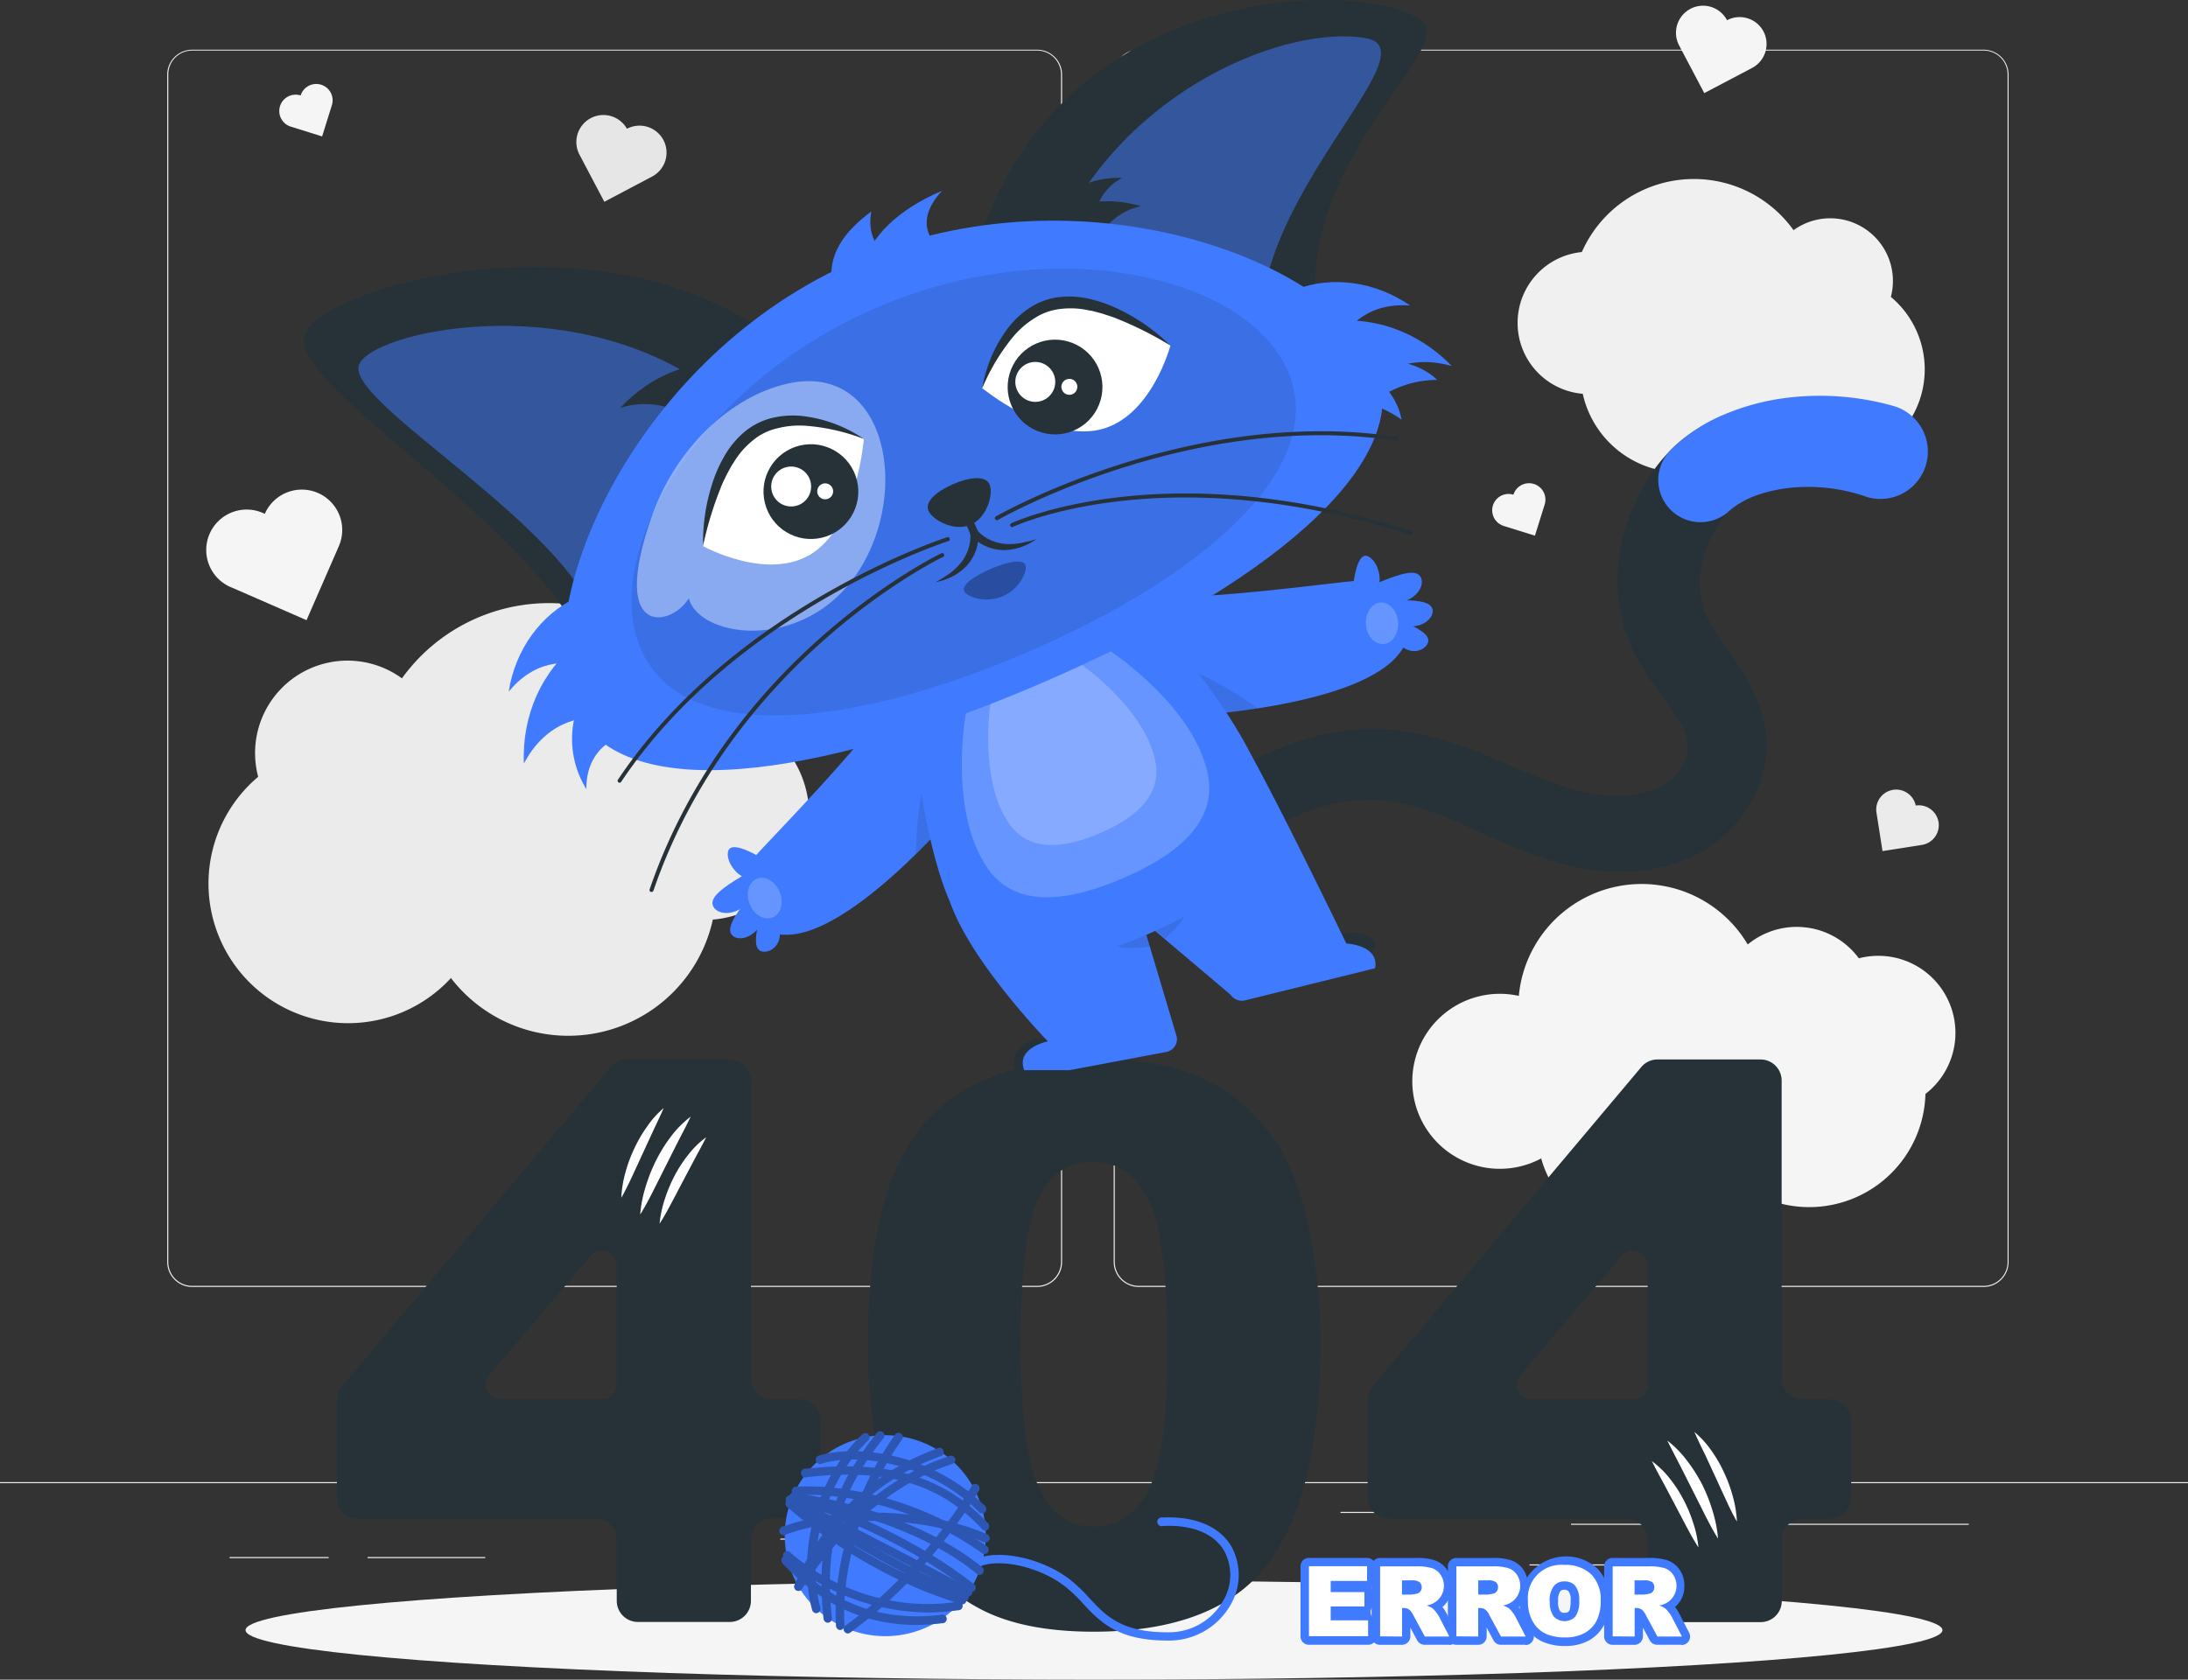 <?xml version="1.0" encoding="UTF-8" standalone="no"?>
<svg
   viewBox="0 0 500 383.922"
   version="1.1"
   id="svg133"
   sodipodi:docname="404.svg"
   width="500"
   height="383.922"
   inkscape:version="1.4 (e7c3feb100, 2024-10-09)"
   xmlns:inkscape="http://www.inkscape.org/namespaces/inkscape"
   xmlns:sodipodi="http://sodipodi.sourceforge.net/DTD/sodipodi-0.dtd"
   xmlns="http://www.w3.org/2000/svg"
   xmlns:svg="http://www.w3.org/2000/svg">
  <rect x="0" y="0" width="500" height="383.922" fill="#333333" stroke="none"/>
  <defs
     id="defs133" />
  <sodipodi:namedview
     id="namedview133"
     pagecolor="#ffffff"
     bordercolor="#000000"
     borderopacity="0.25"
     inkscape:showpageshadow="2"
     inkscape:pageopacity="0.0"
     inkscape:pagecheckerboard="0"
     inkscape:deskcolor="#d1d1d1"
     inkscape:zoom="1.482"
     inkscape:cx="249.66262"
     inkscape:cy="206.14035"
     inkscape:window-width="1920"
     inkscape:window-height="952"
     inkscape:window-x="0"
     inkscape:window-y="0"
     inkscape:window-maximized="1"
     inkscape:current-layer="svg133" />
  <g
     id="freepik--background-complete--inject-8"
     transform="translate(0,-43.638)">
    <rect
       y="382.4"
       width="500"
       height="0.25"
       style="fill:#ebebeb"
       id="rect1"
       x="0" />
    <rect
       x="359"
       y="391.92"
       width="90.9"
       height="0.25"
       style="fill:#ebebeb"
       id="rect2" />
    <rect
       x="306.33"
       y="389.21"
       width="24.89"
       height="0.25"
       style="fill:#ebebeb"
       id="rect3" />
    <rect
       x="349.52"
       y="401.21"
       width="38.59"
       height="0.25"
       style="fill:#ebebeb"
       id="rect4" />
    <rect
       x="52.46"
       y="399.53"
       width="22.64"
       height="0.25"
       style="fill:#ebebeb"
       id="rect5" />
    <rect
       x="84"
       y="399.53"
       width="26.89"
       height="0.25"
       style="fill:#ebebeb"
       id="rect6" />
    <rect
       x="178.31"
       y="395.31"
       width="46.84"
       height="0.25"
       style="fill:#ebebeb"
       id="rect7" />
    <path
       d="M 237,337.8 H 43.91 a 5.71,5.71 0 0 1 -5.7,-5.71 V 60.66 A 5.71,5.71 0 0 1 43.91,55 H 237 a 5.71,5.71 0 0 1 5.71,5.71 V 332.09 A 5.71,5.71 0 0 1 237,337.8 Z M 43.91,55.2 a 5.46,5.46 0 0 0 -5.45,5.46 v 271.43 a 5.46,5.46 0 0 0 5.45,5.46 H 237 a 5.47,5.47 0 0 0 5.46,-5.46 V 60.66 A 5.47,5.47 0 0 0 237,55.2 Z"
       style="fill:#ebebeb"
       id="path7" />
    <path
       d="m 453.31,337.8 h -193.1 a 5.72,5.72 0 0 1 -5.71,-5.71 V 60.66 A 5.72,5.72 0 0 1 260.21,55 h 193.1 a 5.71,5.71 0 0 1 5.69,5.66 v 271.43 a 5.71,5.71 0 0 1 -5.69,5.71 z M 260.21,55.2 a 5.47,5.47 0 0 0 -5.46,5.46 v 271.43 a 5.47,5.47 0 0 0 5.46,5.46 h 193.1 a 5.47,5.47 0 0 0 5.46,-5.46 V 60.66 a 5.47,5.47 0 0 0 -5.46,-5.46 z"
       style="fill:#ebebeb"
       id="path8" />
    <path
       d="m 429.17,262.11 a 17.67,17.67 0 0 0 -4.39,0.57 17.61,17.61 0 0 0 -25.39,-3.16 28.18,28.18 0 0 0 -52.31,11.75 20,20 0 1 0 5.11,37.15 23.81,23.81 0 0 0 44,4.77 26.57,26.57 0 0 0 43.81,-19.51 17.62,17.62 0 0 0 -10.79,-31.57 z"
       style="fill:#f5f5f5"
       id="path9" />
    <path
       d="M 72.67,156.32 A 9.24,9.24 0 0 0 60.51,161.09 9.24,9.24 0 1 0 53.12,178 l 16.93,7.39 7.39,-16.93 a 9.23,9.23 0 0 0 -4.77,-12.14 z"
       style="fill:#f5f5f5"
       id="path10" />
    <path
       d="m 151.61,75.66 a 6.17,6.17 0 0 0 -8.34,-2.59 6.18,6.18 0 0 0 -10.93,5.76 L 138.1,89.76 149,84 a 6.17,6.17 0 0 0 2.61,-8.34 z"
       style="fill:#e6e6e6"
       id="path11" />
    <path
       d="M 403,50.84 A 6.17,6.17 0 0 0 394.66,48.26 6.186,6.186 0 1 0 383.7,54 l 5.76,10.92 10.92,-5.75 A 6.19,6.19 0 0 0 403,50.84 Z"
       style="fill:#f5f5f5"
       id="path12" />
    <path
       d="m 443,231.57 a 4.58,4.58 0 0 0 -5.22,-3.81 4.56,4.56 0 0 0 -9,1.41 l 1.41,9 9,-1.41 a 4.57,4.57 0 0 0 3.81,-5.19 z"
       style="fill:#ebebeb"
       id="path13" />
    <path
       d="m 350.53,154.26 a 3.73,3.73 0 0 0 -4.68,2.45 3.74,3.74 0 0 0 -2.23,7.14 l 7.14,2.23 2.23,-7.14 a 3.74,3.74 0 0 0 -2.46,-4.68 z"
       style="fill:#f5f5f5"
       id="path14" />
    <path
       d="m 73.39,63 a 3.75,3.75 0 0 0 -4.69,2.46 3.734,3.734 0 1 0 -2.22,7.13 l 7.13,2.23 2.23,-7.14 A 3.73,3.73 0 0 0 73.39,63 Z"
       style="fill:#f5f5f5"
       id="path15" />
    <path
       d="m 184.91,229.92 a 24,24 0 0 0 -21.66,-23.86 41.39,41.39 0 0 0 -71.4,-7.37 21.12,21.12 0 0 0 -32.85,22.5 31.91,31.91 0 1 0 44.05,46 33.83,33.83 0 0 0 59.85,-13.36 24,24 0 0 0 22.01,-23.91 z"
       style="fill:#ebebeb"
       id="path16" />
    <path
       d="m 346.8,117.42 a 16.26,16.26 0 0 1 14.68,-16.17 28,28 0 0 1 48.38,-5 14.32,14.32 0 0 1 22.24,15.25 21.62,21.62 0 1 1 -29.85,31.15 22.92,22.92 0 0 1 -40.56,-9 16.25,16.25 0 0 1 -14.89,-16.23 z"
       style="fill:#f0f0f0"
       id="path17" />
  </g>
  <g
     id="freepik--Shadow--inject-8"
     transform="translate(0,-43.638)">
    <ellipse
       id="freepik--path--inject-8"
       cx="250"
       cy="416.24"
       rx="193.89"
       ry="11.32"
       style="fill:#f5f5f5" />
  </g>
  <g
     id="freepik--error-404--inject-8"
     transform="translate(0,-43.638)">
    <path
       d="M 136.11,390.75 H 81.78 A 4.83,4.83 0 0 1 77,385.92 v -22.29 a 4.84,4.84 0 0 1 1.14,-3.11 l 61.4,-73 a 4.84,4.84 0 0 1 3.7,-1.72 h 23.53 a 4.83,4.83 0 0 1 4.83,4.83 v 68 a 4.83,4.83 0 0 0 4.83,4.83 h 6.21 a 4.83,4.83 0 0 1 4.83,4.83 v 17.59 a 4.83,4.83 0 0 1 -4.83,4.83 h -6.21 a 4.83,4.83 0 0 0 -4.83,4.83 v 14 a 4.83,4.83 0 0 1 -4.83,4.83 h -21 a 4.83,4.83 0 0 1 -4.83,-4.83 v -14 a 4.83,4.83 0 0 0 -4.83,-4.79 z m 4.83,-30.63 v -27.2 a 3.38,3.38 0 0 0 -6,-2.19 l -23.11,27.2 a 3.38,3.38 0 0 0 2.57,5.57 h 23.12 a 3.38,3.38 0 0 0 3.42,-3.38 z"
       style="fill:#263238"
       id="path18" />
    <path
       d="m 198.37,350.66 q 0,-36 13,-50.45 13,-14.45 39.53,-14.4 12.76,0 21,3.15 a 38.73,38.73 0 0 1 13.36,8.19 43.62,43.62 0 0 1 8.15,10.6 55.21,55.21 0 0 1 4.79,13 121,121 0 0 1 3.54,29.49 q 0,34.41 -11.65,50.36 -11.65,15.95 -40.09,16 -16,0 -25.79,-5.09 A 41.73,41.73 0 0 1 208,396.53 q -4.58,-7 -7.12,-19.1 a 131,131 0 0 1 -2.51,-26.77 z m 34.84,0.08 q 0,24.15 4.27,33 4.27,8.85 12.37,8.85 a 13,13 0 0 0 9.27,-3.76 q 3.93,-3.75 5.78,-11.86 1.85,-8.11 1.85,-25.26 0,-25.17 -4.27,-33.84 -4.27,-8.67 -12.8,-8.67 -8.72,0 -12.59,8.84 -3.87,8.84 -3.88,32.7 z"
       style="fill:#263238"
       id="path19" />
    <path
       d="m 371.69,390.75 h -54.32 a 4.83,4.83 0 0 1 -4.83,-4.83 v -22.29 a 4.84,4.84 0 0 1 1.13,-3.11 l 61.41,-73 a 4.82,4.82 0 0 1 3.69,-1.72 h 23.54 a 4.83,4.83 0 0 1 4.83,4.83 v 68 a 4.83,4.83 0 0 0 4.86,4.87 h 6.2 a 4.83,4.83 0 0 1 4.83,4.83 v 17.59 a 4.83,4.83 0 0 1 -4.83,4.83 H 412 a 4.83,4.83 0 0 0 -4.83,4.83 v 14 a 4.83,4.83 0 0 1 -4.83,4.83 h -21 a 4.83,4.83 0 0 1 -4.83,-4.83 v -14 a 4.83,4.83 0 0 0 -4.82,-4.83 z m 4.83,-30.63 v -27.2 a 3.38,3.38 0 0 0 -5.95,-2.19 l -23.12,27.2 a 3.38,3.38 0 0 0 2.55,5.57 h 23.11 a 3.38,3.38 0 0 0 3.41,-3.38 z"
       style="fill:#263238"
       id="path20" />
    <path
       d="m 157.82,298.88 c -0.93,2 -1.91,3.8 -2.86,5.66 l -2.8,5.55 -2.8,5.57 c -0.94,1.87 -1.91,3.74 -3.06,5.58 a 28.65,28.65 0 0 1 1.23,-6.31 36.91,36.91 0 0 1 2.37,-6 34.49,34.49 0 0 1 3.4,-5.48 23.17,23.17 0 0 1 4.52,-4.57 z"
       style="fill:#ffffff"
       id="path21" />
    <path
       d="m 161.38,303.58 c -0.87,1.73 -1.77,3.36 -2.65,5 l -2.59,4.9 -2.59,4.92 c -0.87,1.65 -1.76,3.31 -2.82,4.93 a 25.81,25.81 0 0 1 1.19,-5.61 33.57,33.57 0 0 1 2.21,-5.29 29.48,29.48 0 0 1 3.13,-4.82 20.44,20.44 0 0 1 4.12,-4.03 z"
       style="fill:#ffffff"
       id="path22" />
    <path
       d="m 151.66,296.91 c -0.77,1.8 -1.59,3.49 -2.39,5.19 l -2.35,5.09 -2.35,5.1 c -0.8,1.71 -1.61,3.43 -2.59,5.12 a 25.5,25.5 0 0 1 0.93,-5.72 32.18,32.18 0 0 1 2,-5.45 31,31 0 0 1 2.89,-5 21.29,21.29 0 0 1 3.86,-4.33 z"
       style="fill:#ffffff"
       id="path23" />
    <path
       d="m 381,372.91 a 23.45,23.45 0 0 1 4.52,4.6 34.77,34.77 0 0 1 3.48,5.49 37.43,37.43 0 0 1 2.36,6 29.26,29.26 0 0 1 1.24,6.31 c -1.16,-1.84 -2.12,-3.71 -3.07,-5.58 l -2.8,-5.57 -2.8,-5.55 c -0.99,-1.9 -1.93,-3.74 -2.93,-5.7 z"
       style="fill:#ffffff"
       id="path24" />
    <path
       d="m 377.48,377.61 a 20.88,20.88 0 0 1 4.11,4 29.34,29.34 0 0 1 3.13,4.83 31.79,31.79 0 0 1 2.21,5.29 25.25,25.25 0 0 1 1.2,5.61 c -1.06,-1.62 -1.95,-3.28 -2.83,-4.93 l -2.59,-4.92 -2.59,-4.9 c -0.88,-1.59 -1.78,-3.25 -2.64,-4.98 z"
       style="fill:#ffffff"
       id="path25" />
    <path
       d="m 387.19,370.94 a 21.34,21.34 0 0 1 3.92,4.3 30.27,30.27 0 0 1 2.88,5 33.11,33.11 0 0 1 2,5.45 26.08,26.08 0 0 1 0.93,5.72 c -1,-1.7 -1.8,-3.41 -2.59,-5.12 l -2.35,-5.11 -2.35,-5.08 c -0.84,-1.67 -1.63,-3.36 -2.44,-5.16 z"
       style="fill:#ffffff"
       id="path26" />
  </g>
  <g
     id="freepik--Error--inject-8"
     transform="translate(0,-43.638)">
    <path
       d="M 299.12,401.62 H 312.4 V 405 h -8.31 v 2.55 h 7.71 v 3.27 h -7.71 V 414 h 8.55 v 3.63 h -13.52 z"
       style="fill:#407bff"
       id="path27" />
    <path
       d="m 312.64,419.59 h -13.52 a 1.93,1.93 0 0 1 -1.93,-1.93 v -16 a 1.92,1.92 0 0 1 1.93,-1.93 h 13.28 a 1.92,1.92 0 0 1 1.93,1.93 V 405 a 1.93,1.93 0 0 0 -0.6,2.55 v 3.27 a 1.94,1.94 0 0 0 0.84,3.17 v 3.63 a 1.93,1.93 0 0 1 -1.93,1.97 z m -11.59,-3.86 h 2.13 a 1.91,1.91 0 0 1 -1,-1.7 v -3.17 a 1.94,1.94 0 0 0 0,-3.27 V 405 a 1.92,1.92 0 0 1 0.71,-1.49 h -1.82 z"
       style="fill:#407bff"
       id="path28" />
    <path
       d="m 315.38,417.66 v -16 h 8.26 a 12.11,12.11 0 0 1 3.51,0.39 3.71,3.71 0 0 1 2,1.46 4.52,4.52 0 0 1 -1.39,6.47 5.85,5.85 0 0 1 -1.74,0.64 5,5 0 0 1 1.29,0.59 4.77,4.77 0 0 1 0.79,0.84 7.06,7.06 0 0 1 0.7,1 l 2.4,4.65 h -5.6 l -2.65,-4.9 a 3.8,3.8 0 0 0 -0.9,-1.24 2.06,2.06 0 0 0 -1.21,-0.37 h -0.44 v 6.51 z m 5,-9.54 h 2.09 a 8.25,8.25 0 0 0 1.31,-0.22 1.31,1.31 0 0 0 0.81,-0.51 1.63,1.63 0 0 0 -0.18,-2.12 3,3 0 0 0 -1.85,-0.41 h -2.18 z"
       style="fill:#407bff"
       id="path29" />
    <path
       d="m 331.16,419.59 h -5.6 a 1.94,1.94 0 0 1 -1.7,-1 l -1.57,-2.92 v 2 a 1.94,1.94 0 0 1 -1.93,1.93 h -5 a 1.93,1.93 0 0 1 -1.93,-1.93 v -16 a 1.92,1.92 0 0 1 1.93,-1.93 h 8.26 a 13.61,13.61 0 0 1 4.11,0.49 5.63,5.63 0 0 1 2.94,2.19 6.29,6.29 0 0 1 1.09,3.7 6.42,6.42 0 0 1 -0.83,3.28 6.11,6.11 0 0 1 -1.3,1.56 7.56,7.56 0 0 1 0.83,1.24 l 2.39,4.62 a 1.93,1.93 0 0 1 -1.71,2.82 z m -4.45,-3.86 H 328 l -1,-1.83 a 3.51,3.51 0 0 0 -0.48,-0.68 5.64,5.64 0 0 0 -0.45,-0.51 v 0 a 3.78,3.78 0 0 0 -0.74,-0.3 2,2 0 0 1 -0.67,-0.39 z m -9.4,0 h 1.12 v -4.58 a 1.93,1.93 0 0 1 0.74,-1.52 1.91,1.91 0 0 1 -0.74,-1.51 v -3.26 a 1.94,1.94 0 0 1 0.51,-1.31 h -1.63 z m 5.86,-5.75 a 4.18,4.18 0 0 1 0.93,1 2.15,2.15 0 0 1 -0.05,-0.51 2.12,2.12 0 0 1 0.18,-0.71 h -0.09 c -0.38,0.12 -0.7,0.18 -0.97,0.24 z m 2.23,-6.35 0.23,0.17 a 3.33,3.33 0 0 1 1.18,2.66 3.4,3.4 0 0 1 -0.7,2.09 2.39,2.39 0 0 0 0.61,-0.26 2.59,2.59 0 0 0 0.91,-0.89 2.62,2.62 0 0 0 0.3,-1.33 2.5,2.5 0 0 0 -0.4,-1.49 1.82,1.82 0 0 0 -1,-0.74 6.48,6.48 0 0 0 -1.13,-0.21 z m -2.06,2.37 z"
       style="fill:#407bff"
       id="path30" />
    <path
       d="m 332.81,417.66 v -16 h 8.26 a 12.14,12.14 0 0 1 3.52,0.39 3.69,3.69 0 0 1 2,1.46 4.52,4.52 0 0 1 -1.39,6.47 5.85,5.85 0 0 1 -1.74,0.64 5,5 0 0 1 1.29,0.59 4.72,4.72 0 0 1 0.8,0.84 7.7,7.7 0 0 1 0.69,1 l 2.4,4.65 H 343 l -2.65,-4.9 a 3.66,3.66 0 0 0 -0.9,-1.24 2,2 0 0 0 -1.21,-0.37 h -0.44 v 6.51 z m 5,-9.54 h 2.09 a 8.08,8.08 0 0 0 1.31,-0.22 1.31,1.31 0 0 0 0.81,-0.51 1.45,1.45 0 0 0 0.31,-0.93 1.48,1.48 0 0 0 -0.49,-1.19 3,3 0 0 0 -1.85,-0.41 h -2.18 z"
       style="fill:#407bff"
       id="path31" />
    <path
       d="M 348.59,419.59 H 343 a 1.94,1.94 0 0 1 -1.7,-1 l -1.57,-2.92 v 2 a 1.93,1.93 0 0 1 -1.93,1.93 h -5 a 1.94,1.94 0 0 1 -1.93,-1.93 v -16 a 1.93,1.93 0 0 1 1.93,-1.93 h 8.26 a 13.57,13.57 0 0 1 4.11,0.49 5.61,5.61 0 0 1 2.95,2.19 6.82,6.82 0 0 1 0.25,7 6.28,6.28 0 0 1 -1.29,1.56 8.28,8.28 0 0 1 0.83,1.24 l 2.38,4.62 a 1.93,1.93 0 0 1 -1.71,2.82 z m -4.45,-3.86 h 1.29 l -0.95,-1.83 a 5,5 0 0 0 -0.49,-0.68 3.28,3.28 0 0 0 -0.45,-0.51 v 0 a 3.78,3.78 0 0 0 -0.74,-0.3 2,2 0 0 1 -0.66,-0.39 z m -9.4,0 h 1.12 v -4.58 a 1.93,1.93 0 0 1 0.74,-1.52 1.91,1.91 0 0 1 -0.74,-1.51 v -3.26 a 1.91,1.91 0 0 1 0.52,-1.31 h -1.64 z M 340.6,410 a 4.18,4.18 0 0 1 0.93,1 1.73,1.73 0 0 1 0,-0.51 1.9,1.9 0 0 1 0.17,-0.71 h -0.08 c -0.43,0.1 -0.75,0.16 -1.02,0.22 z m 2.24,-6.35 0.22,0.17 a 3.33,3.33 0 0 1 1.18,2.66 3.4,3.4 0 0 1 -0.7,2.09 2.52,2.52 0 0 0 0.62,-0.26 2.56,2.56 0 0 0 0.9,-0.89 2.62,2.62 0 0 0 0.3,-1.33 2.5,2.5 0 0 0 -0.4,-1.49 1.82,1.82 0 0 0 -1,-0.74 6.51,6.51 0 0 0 -1.12,-0.23 z m -2.07,2.35 z"
       style="fill:#407bff"
       id="path32" />
    <path
       d="m 349.17,409.65 a 7.6,7.6 0 0 1 8.29,-8.31 8.41,8.41 0 0 1 6.17,2.15 8.14,8.14 0 0 1 2.16,6 9.9,9.9 0 0 1 -0.94,4.61 6.78,6.78 0 0 1 -2.74,2.8 9,9 0 0 1 -4.46,1 10.36,10.36 0 0 1 -4.49,-0.86 6.71,6.71 0 0 1 -2.88,-2.74 9.06,9.06 0 0 1 -1.11,-4.65 z m 5,0 a 5.39,5.39 0 0 0 0.9,3.49 3.42,3.42 0 0 0 4.93,0 5.93,5.93 0 0 0 0.88,-3.73 5,5 0 0 0 -0.92,-3.31 3.14,3.14 0 0 0 -2.48,-1 3,3 0 0 0 -2.4,1.06 5.37,5.37 0 0 0 -0.95,3.51 z"
       style="fill:#407bff"
       id="path33" />
    <path
       d="m 357.65,419.86 a 12.2,12.2 0 0 1 -5.33,-1.06 8.57,8.57 0 0 1 -3.7,-3.49 10.89,10.89 0 0 1 -1.38,-5.66 10.64,10.64 0 0 1 17.76,-7.52 10,10 0 0 1 2.74,7.39 11.76,11.76 0 0 1 -1.17,5.51 8.62,8.62 0 0 1 -3.5,3.58 10.92,10.92 0 0 1 -5.42,1.25 z M 359,403.37 a 4.84,4.84 0 0 1 2.38,1.5 6.67,6.67 0 0 1 1.39,4.58 c 0,2.29 -0.43,3.91 -1.32,5 a 4.79,4.79 0 0 1 -2.16,1.46 5.68,5.68 0 0 0 1.89,-0.63 4.85,4.85 0 0 0 2,-2 8,8 0 0 0 0.73,-3.71 6.26,6.26 0 0 0 -1.6,-4.66 5.63,5.63 0 0 0 -3.31,-1.54 z m -3.09,0 a 5.51,5.51 0 0 0 -3.18,1.52 6.38,6.38 0 0 0 -1.62,4.75 7.19,7.19 0 0 0 0.84,3.7 4.77,4.77 0 0 0 2.06,2 6.34,6.34 0 0 0 1.61,0.51 4.87,4.87 0 0 1 -2.05,-1.43 8.95,8.95 0 0 1 0,-9.5 4.84,4.84 0 0 1 2.33,-1.54 z m 1.54,3.65 a 1.09,1.09 0 0 0 -0.94,0.38 3.71,3.71 0 0 0 -0.44,2.26 3.64,3.64 0 0 0 0.44,2.24 1.14,1.14 0 0 0 1,0.38 c 0.7,0 0.9,-0.23 1,-0.35 0.1,-0.12 0.42,-0.56 0.42,-2.49 a 3.16,3.16 0 0 0 -0.44,-2 1.22,1.22 0 0 0 -1.05,-0.44 z"
       style="fill:#407bff"
       id="path34" />
    <path
       d="m 368.53,417.66 v -16 h 8.26 a 12.11,12.11 0 0 1 3.51,0.39 3.71,3.71 0 0 1 2,1.46 4.52,4.52 0 0 1 -1.39,6.47 5.85,5.85 0 0 1 -1.74,0.64 5,5 0 0 1 1.29,0.59 4.77,4.77 0 0 1 0.79,0.84 7.06,7.06 0 0 1 0.7,1 l 2.4,4.65 h -5.6 l -2.65,-4.9 a 3.8,3.8 0 0 0 -0.9,-1.24 2.06,2.06 0 0 0 -1.21,-0.37 h -0.44 v 6.51 z m 5,-9.54 h 2.09 a 8.25,8.25 0 0 0 1.31,-0.22 1.31,1.31 0 0 0 0.81,-0.51 1.63,1.63 0 0 0 -0.18,-2.12 3,3 0 0 0 -1.85,-0.41 h -2.18 z"
       style="fill:#407bff"
       id="path35" />
    <path
       d="m 384.31,419.59 h -5.6 a 1.94,1.94 0 0 1 -1.7,-1 l -1.57,-2.92 v 2 a 1.94,1.94 0 0 1 -1.93,1.93 h -5 a 1.93,1.93 0 0 1 -1.93,-1.93 v -16 a 1.92,1.92 0 0 1 1.93,-1.93 h 8.26 a 13.61,13.61 0 0 1 4.11,0.49 5.63,5.63 0 0 1 2.94,2.19 6.29,6.29 0 0 1 1.1,3.7 6.4,6.4 0 0 1 -0.84,3.28 6.11,6.11 0 0 1 -1.3,1.56 7.56,7.56 0 0 1 0.83,1.24 l 2.39,4.62 a 1.93,1.93 0 0 1 -1.71,2.82 z m -4.45,-3.86 h 1.28 l -0.94,-1.83 a 5,5 0 0 0 -0.49,-0.68 5.64,5.64 0 0 0 -0.45,-0.51 v 0 a 3.78,3.78 0 0 0 -0.74,-0.3 2,2 0 0 1 -0.67,-0.39 z m -9.4,0 h 1.12 v -4.58 a 1.93,1.93 0 0 1 0.74,-1.52 1.91,1.91 0 0 1 -0.74,-1.51 v -3.26 a 1.9,1.9 0 0 1 0.51,-1.31 h -1.63 z m 5.86,-5.75 a 4.18,4.18 0 0 1 0.93,1 1.73,1.73 0 0 1 0,-0.51 1.9,1.9 0 0 1 0.17,-0.71 h -0.09 c -0.42,0.12 -0.74,0.18 -1.01,0.24 z m 2.24,-6.35 0.22,0.17 a 3.33,3.33 0 0 1 1.18,2.66 3.4,3.4 0 0 1 -0.7,2.09 2.58,2.58 0 0 0 1.51,-1.15 3,3 0 0 0 -0.09,-2.82 1.82,1.82 0 0 0 -1,-0.74 6.51,6.51 0 0 0 -1.12,-0.21 z m -2.09,3.23 z m 0,-0.84 z"
       style="fill:#407bff"
       id="path36" />
    <path
       d="M 299.12,401.62 H 312.4 V 405 h -8.31 v 2.55 h 7.71 v 3.27 h -7.71 V 414 h 8.55 v 3.63 h -13.52 z"
       style="fill:#ffffff"
       id="path37" />
    <path
       d="m 315.38,417.66 v -16 h 8.26 a 12.11,12.11 0 0 1 3.51,0.39 3.71,3.71 0 0 1 2,1.46 4.52,4.52 0 0 1 -1.39,6.47 5.85,5.85 0 0 1 -1.74,0.64 5,5 0 0 1 1.29,0.59 4.77,4.77 0 0 1 0.79,0.84 7.06,7.06 0 0 1 0.7,1 l 2.4,4.65 h -5.6 l -2.65,-4.9 a 3.8,3.8 0 0 0 -0.9,-1.24 2.06,2.06 0 0 0 -1.21,-0.37 h -0.44 v 6.51 z m 5,-9.54 h 2.09 a 8.25,8.25 0 0 0 1.31,-0.22 1.31,1.31 0 0 0 0.81,-0.51 1.63,1.63 0 0 0 -0.18,-2.12 3,3 0 0 0 -1.85,-0.41 h -2.18 z"
       style="fill:#ffffff"
       id="path38" />
    <path
       d="m 332.81,417.66 v -16 h 8.26 a 12.14,12.14 0 0 1 3.52,0.39 3.69,3.69 0 0 1 2,1.46 4.52,4.52 0 0 1 -1.39,6.47 5.85,5.85 0 0 1 -1.74,0.64 5,5 0 0 1 1.29,0.59 4.72,4.72 0 0 1 0.8,0.84 7.7,7.7 0 0 1 0.69,1 l 2.4,4.65 H 343 l -2.65,-4.9 a 3.66,3.66 0 0 0 -0.9,-1.24 2,2 0 0 0 -1.21,-0.37 h -0.44 v 6.51 z m 5,-9.54 h 2.09 a 8.08,8.08 0 0 0 1.31,-0.22 1.31,1.31 0 0 0 0.81,-0.51 1.45,1.45 0 0 0 0.31,-0.93 1.48,1.48 0 0 0 -0.49,-1.19 3,3 0 0 0 -1.85,-0.41 h -2.18 z"
       style="fill:#ffffff"
       id="path39" />
    <path
       d="m 349.17,409.65 a 7.6,7.6 0 0 1 8.29,-8.31 8.41,8.41 0 0 1 6.17,2.15 8.14,8.14 0 0 1 2.16,6 9.9,9.9 0 0 1 -0.94,4.61 6.78,6.78 0 0 1 -2.74,2.8 9,9 0 0 1 -4.46,1 10.36,10.36 0 0 1 -4.49,-0.86 6.71,6.71 0 0 1 -2.88,-2.74 9.06,9.06 0 0 1 -1.11,-4.65 z m 5,0 a 5.39,5.39 0 0 0 0.9,3.49 3.42,3.42 0 0 0 4.93,0 5.93,5.93 0 0 0 0.88,-3.73 5,5 0 0 0 -0.92,-3.31 3.14,3.14 0 0 0 -2.48,-1 3,3 0 0 0 -2.4,1.06 5.37,5.37 0 0 0 -0.95,3.51 z"
       style="fill:#ffffff"
       id="path40" />
    <path
       d="m 368.53,417.66 v -16 h 8.26 a 12.11,12.11 0 0 1 3.51,0.39 3.71,3.71 0 0 1 2,1.46 4.52,4.52 0 0 1 -1.39,6.47 5.85,5.85 0 0 1 -1.74,0.64 5,5 0 0 1 1.29,0.59 4.77,4.77 0 0 1 0.79,0.84 7.06,7.06 0 0 1 0.7,1 l 2.4,4.65 h -5.6 l -2.65,-4.9 a 3.8,3.8 0 0 0 -0.9,-1.24 2.06,2.06 0 0 0 -1.21,-0.37 h -0.44 v 6.51 z m 5,-9.54 h 2.09 a 8.25,8.25 0 0 0 1.31,-0.22 1.31,1.31 0 0 0 0.81,-0.51 1.63,1.63 0 0 0 -0.18,-2.12 3,3 0 0 0 -1.85,-0.41 h -2.18 z"
       style="fill:#ffffff"
       id="path41" />
  </g>
  <g
     id="freepik--Character--inject-8"
     transform="translate(0,-43.638)">
    <path
       d="m 426.5,156.28 a 40.77,40.77 0 0 0 -13,-1.91 34.67,34.67 0 0 0 -12.5,2.41 19.19,19.19 0 0 0 -4.67,2.64 c -0.14,0.12 -0.3,0.23 -0.41,0.34 -0.11,0.11 -0.22,0.19 -0.4,0.38 -0.18,0.19 -0.65,0.67 -1,1 a 22.46,22.46 0 0 0 -1.77,2.29 25,25 0 0 0 -4.14,11 20.27,20.27 0 0 0 0.07,5.62 16.45,16.45 0 0 0 0.61,2.58 17.86,17.86 0 0 0 1,2.46 49.68,49.68 0 0 0 3.71,5.91 c 1.53,2.18 3.3,4.56 5,7.47 a 33.07,33.07 0 0 1 4.17,10.46 26.55,26.55 0 0 1 0.44,6.32 26.24,26.24 0 0 1 -1.09,6.12 29,29 0 0 1 -5.7,10.37 29.56,29.56 0 0 1 -4.25,4.05 30.69,30.69 0 0 1 -4.78,3.09 35,35 0 0 1 -10.36,3.43 43.78,43.78 0 0 1 -10.23,0.48 53.55,53.55 0 0 1 -9.65,-1.58 77.91,77.91 0 0 1 -8.75,-2.83 c -5.56,-2.13 -10.6,-4.57 -15.41,-6.64 a 69.59,69.59 0 0 0 -13.9,-4.68 33,33 0 0 0 -6.59,-0.66 36.5,36.5 0 0 0 -6.69,0.64 51.42,51.42 0 0 0 -13.36,4.72 c -8.74,4.41 -16.82,11.13 -25.18,18.17 v 0 a 7.5,7.5 0 0 1 -9.76,-11.39 c 8.25,-7.19 16.94,-14.9 27.72,-20.66 a 66.64,66.64 0 0 1 17.44,-6.5 51.93,51.93 0 0 1 9.63,-1.11 48.65,48.65 0 0 1 9.77,0.77 85.08,85.08 0 0 1 17.35,5.37 c 5.3,2.17 10.19,4.4 14.91,6.1 a 62.27,62.27 0 0 0 6.92,2.1 35.37,35.37 0 0 0 6.58,0.94 21.38,21.38 0 0 0 11.31,-2.19 13.86,13.86 0 0 0 2.08,-1.42 12.33,12.33 0 0 0 1.66,-1.65 11.13,11.13 0 0 0 2.08,-4 7.86,7.86 0 0 0 0.3,-2 7.65,7.65 0 0 0 -0.18,-1.86 15.63,15.63 0 0 0 -2.08,-4.65 c -1.11,-1.8 -2.63,-3.82 -4.3,-6.09 a 66,66 0 0 1 -5.21,-8 37.15,37.15 0 0 1 -2.24,-5.08 35.8,35.8 0 0 1 -1.4,-5.38 39.08,39.08 0 0 1 -0.41,-10.77 44,44 0 0 1 6.9,-19.63 41.85,41.85 0 0 1 3.17,-4.28 c 0.59,-0.68 1.19,-1.35 1.82,-2 0.29,-0.31 0.71,-0.7 1.08,-1.05 0.37,-0.35 0.76,-0.67 1.14,-1 a 38.29,38.29 0 0 1 9.44,-5.68 54.12,54.12 0 0 1 19.54,-4.18 60.83,60.83 0 0 1 19.4,2.53 10,10 0 0 1 -5.69,19.13 z"
       style="fill:#263238"
       id="path42" />
    <path
       d="m 426.26,157.09 a 40.82,40.82 0 0 0 -16.72,-2 33.88,33.88 0 0 0 -8,1.72 20,20 0 0 0 -5.92,3.22 l -0.57,0.49 A 9.647,9.647 0 0 1 382,146.31 a 38,38 0 0 1 12.17,-8 53.86,53.86 0 0 1 12.73,-3.55 61.83,61.83 0 0 1 25.68,1.64 10.834,10.834 0 1 1 -5.72,20.9 l -0.53,-0.16 z"
       style="fill:#407bff"
       id="path43" />
    <path
       d="m 239.8,280.85 3.71,5.78 c -3.73,1.95 -7.63,1.66 -11.61,1.66 -1.69,-7.82 7.9,-7.44 7.9,-7.44 z"
       style="fill:#263238"
       id="path44" />
    <path
       d="m 217.19,250 c 4.73,13.61 22.27,31.66 22.27,31.66 0,0 -7.4,1.48 -5.39,6.59 h 10.33 l 22.24,-4.19 a 3,3 0 0 0 2.28,-3.41 l -8.21,-27.54 z"
       style="fill:#407bff"
       id="path45" />
    <path
       d="m 303.46,257.79 2,8.11 c 3.92,-1.55 7.23,-2.61 8.93,-6.25 -1.97,-5.06 -10.93,-1.86 -10.93,-1.86 z"
       style="fill:#263238"
       id="path46" />
    <path
       d="m 285.9,216.18 c 7,12.54 21.76,43.12 21.76,43.12 0,0 7.58,0.32 6.57,5.65 l -29.39,7.26 A 3.15,3.15 0 0 1 281.2,271 l -21,-17.78 c 11.46,-7 24.8,-25.37 25.7,-37.04 z"
       style="fill:#407bff"
       id="path47" />
    <path
       d="m 272.28,242.49 a 54.33,54.33 0 0 1 -12,10.77 l 6,4.89 c 6.47,-5.79 8.31,-11.99 6,-15.66 z"
       style="opacity:0.1"
       id="path48" />
    <path
       d="m 264.8,179.77 c 8.16,1.39 42.05,-3.21 44.57,-3.33 0.27,-1.87 1.13,-6.5 3.16,-5.68 2.03,0.82 3.07,4.32 2.66,6 4.81,-0.86 11.13,9 3.94,17 -10.53,11.82 -49,13.63 -49,13.63 0,0 -20.87,-25.66 -5.33,-27.62 z"
       style="fill:#407bff"
       id="path49" />
    <path
       d="m 267.34,195.5 a 11.12,11.12 0 0 0 -4.82,0.53 85.51,85.51 0 0 0 7.62,11.36 c 0,0 7.76,-0.37 17.26,-1.83 -5.23,-3.74 -13.52,-9.01 -20.06,-10.06 z"
       style="opacity:0.1"
       id="path50" />
    <path
       d="m 315.19,176.73 c 4.86,-2 8.26,-3 9.38,-1.33 1.12,1.67 -0.38,5.18 -5.08,6.09 -4.31,-2.7 -4.3,-4.76 -4.3,-4.76 z"
       style="fill:#407bff"
       id="path51" />
    <path
       d="m 318.35,180.89 c 5.12,-0.17 8.55,0.13 9,2 0.45,1.87 -2.13,4.59 -6.71,3.8 -3.01,-3.92 -2.29,-5.8 -2.29,-5.8 z"
       style="fill:#407bff"
       id="path52" />
    <path
       d="m 321.58,186.12 c 3.29,1.53 5.31,2.87 4.71,4.48 -0.6,1.61 -3.45,2.85 -6,0.75 -0.03,-4.02 1.29,-5.23 1.29,-5.23 z"
       style="fill:#407bff"
       id="path53" />
    <path
       d="m 202.15,205.34 c -3.76,7.37 -27.72,31.77 -29.33,33.73 -1.66,-0.91 -5.88,-3 -6.43,-0.87 -0.55,2.13 1.62,5.05 3.18,5.7 -3.56,3.34 0.53,14.29 11.3,13.35 15.77,-1.38 40.22,-31.11 40.22,-31.11 0,0 -8.09,-32.09 -18.94,-20.8 z"
       style="fill:#407bff"
       id="path54" />
    <path
       d="m 213.23,216.78 a 11.4,11.4 0 0 1 3.31,-3.55 84.67,84.67 0 0 1 4.55,12.91 c 0,0 -4.93,6 -11.79,12.73 0.13,-6.42 0.86,-16.22 3.93,-22.09 z"
       style="opacity:0.1"
       id="path55" />
    <path
       d="m 169.57,243.9 c -4.53,2.68 -7.34,4.83 -6.67,6.72 0.67,1.89 4.38,2.8 7.92,-0.42 0.41,-5.07 -1.25,-6.3 -1.25,-6.3 z"
       style="fill:#407bff"
       id="path56" />
    <path
       d="m 171,248.93 c -3.2,4 -5,6.92 -3.74,8.41 1.26,1.49 4.94,1 7.05,-3.12 C 173,249.47 171,248.93 171,248.93 Z"
       style="fill:#407bff"
       id="path57" />
    <path
       d="m 173.28,254.64 c -0.75,3.55 -0.88,6 0.78,6.46 1.66,0.46 4.34,-1.06 4.16,-4.34 -3.22,-2.45 -4.94,-2.12 -4.94,-2.12 z"
       style="fill:#407bff"
       id="path58" />
    <path
       d="m 260.73,253.21 v -0.06 l -13.3,-1 c -0.27,5.73 6.4,9.36 15.36,7.82 z"
       style="opacity:0.1"
       id="path59" />
    <path
       d="m 263.19,184.37 -27.44,11.75 -27.43,11.75 c 0,0 2.92,35.46 11.92,47.61 9,12.15 26.38,8.41 41.73,1.83 15.35,-6.58 30,-16.57 27.46,-31.47 -2.54,-14.9 -26.24,-41.47 -26.24,-41.47 z"
       style="fill:#407bff"
       id="path60" />
    <path
       d="m 251.25,191 -14.94,6.4 -14.93,6.4 c 0.22,-2.91 -5.88,24.16 4.52,38.59 6.78,9.4 19.44,6.82 30.57,2.05 11.13,-4.77 21.72,-12.15 19.59,-23.54 C 272.8,203.43 249,189.18 251.25,191 Z"
       style="opacity:0.2;fill:#ffffff"
       id="path61" />
    <path
       d="m 246.5,195.22 -10,4.26 -9.95,4.27 c 0.07,-2.1 -3.38,17.37 4,28.09 4.83,7 13.34,5.44 20.76,2.26 7.42,-3.18 14.42,-8.27 12.69,-16.59 -2.59,-12.75 -19.08,-23.68 -17.5,-22.29 z"
       style="opacity:0.2;fill:#ffffff"
       id="path62" />
    <ellipse
       cx="174.74"
       cy="248.93"
       rx="3.69"
       ry="4.77"
       transform="rotate(-21.86,174.716,248.893)"
       style="opacity:0.2;fill:#ffffff"
       id="ellipse62" />
    <path
       d="m 319.48,185.84 c 0.19,2.63 -1.3,4.88 -3.33,5 -2.03,0.12 -3.84,-1.86 -4,-4.48 -0.16,-2.62 1.3,-4.88 3.33,-5 2.03,-0.12 3.81,1.86 4,4.48 z"
       style="opacity:0.2;fill:#ffffff"
       id="path63" />
    <path
       d="M 175.69,120 C 135.82,91.78 74.56,109.09 69.75,119.75 c -5.11,11.35 50.37,41.92 64,71.46 19.9,-36.97 41.94,-71.21 41.94,-71.21 z"
       style="fill:#263238"
       id="path64" />
    <path
       d="m 161,131.57 c -31.56,-22 -76.06,-12.1 -78.94,-4.6 -3.07,8 40.28,32.35 52.39,54.25 C 146.8,155.37 161,131.57 161,131.57 Z"
       style="opacity:0.5;fill:#407bff"
       id="path65" />
    <path
       d="m 164.93,126.23 c -8.94,0.6 -16.51,3.6 -23.18,10.64 a 18.31,18.31 0 0 1 17.64,3.65 z"
       style="fill:#263238"
       id="path66" />
    <path
       d="M 223.4,99.55 C 242.56,39.09 310.8,38.85 324.4,48 334.73,55 290.74,82.93 302.53,123.25 262.85,109.67 223.4,99.55 223.4,99.55 Z"
       style="fill:#263238"
       id="path67" />
    <path
       d="m 241.43,98.24 c 16,-35 53.32,-49 70.75,-45.87 16.48,2.94 -32.76,41.37 -22.7,75.2 -23.78,-16 -48.05,-29.33 -48.05,-29.33 z"
       style="opacity:0.5;fill:#407bff"
       id="path68" />
    <path
       d="m 240.34,92.84 a 26.56,26.56 0 0 1 20.33,-2.07 14.65,14.65 0 0 0 -10.7,9.68 z"
       style="fill:#263238"
       id="path69" />
    <path
       d="m 241.17,90 a 21.2,21.2 0 0 1 15.26,-5.7 11.69,11.69 0 0 0 -6.3,9.63 z"
       style="fill:#263238"
       id="path70" />
    <path
       d="m 314.33,126.34 c 10.08,23.52 -26.28,52 -76.9,73.69 -50.62,21.69 -96.32,28.37 -106.43,4.84 -10.11,-23.53 14.24,-80.11 64.86,-101.8 50.62,-21.69 108.39,-0.26 118.47,23.27 z"
       style="fill:#407bff"
       id="path71" />
    <path
       d="m 294.35,128.58 c 9.34,21.81 -19.14,46.81 -60,64.31 -40.86,17.5 -78.59,20.87 -87.93,-0.95 -9.34,-21.82 13.24,-60.57 54.08,-78.06 40.84,-17.49 84.5,-7.12 93.85,14.7 z"
       style="opacity:0.1"
       id="path72" />
    <path
       d="m 212.17,160.37 c -0.88,-2.06 1.81,-4.42 5.66,-6.08 3.85,-1.66 7.43,-2 8.31,0.09 0.88,2.09 -0.47,7.54 -4.33,9.2 -3.86,1.66 -8.76,-1.15 -9.64,-3.21 z"
       style="fill:#263238"
       id="path73" />
    <path
       d="m 220.34,178.74 c -0.59,-1.4 2.24,-3.43 6.1,-5.08 3.86,-1.65 7.28,-2.3 7.87,-0.91 0.59,1.39 -1.33,5.53 -5.18,7.18 -3.85,1.65 -8.19,0.2 -8.79,-1.19 z"
       style="opacity:0.3"
       id="path74" />
    <path
       d="m 148.91,161.77 c 5.51,-15.78 18.1,-27.49 30.94,-30.42 21.65,-4.94 28,22.17 17.54,40.86 -11.68,20.92 -37.48,17.73 -40,8.16 -3.63,6.37 -18.39,9.7 -8.48,-18.6 z"
       style="opacity:0.4;fill:#ffffff"
       id="path75" />
    <path
       d="m 197.4,144 c 0,0 -1.47,19.21 -11.61,26 -10.14,6.79 -25.12,-1.53 -25.12,-1.53 0,0 1.47,-19.2 11.61,-26 10.14,-6.8 25.12,1.53 25.12,1.53 z"
       style="fill:#ffffff"
       id="path76" />
    <path
       d="m 160.67,168.37 a 43.31,43.31 0 0 1 2,-13.88 31.08,31.08 0 0 1 2.86,-6.58 20.46,20.46 0 0 1 4.71,-5.65 15.72,15.72 0 0 1 6.74,-3.21 20.18,20.18 0 0 1 7.3,-0.2 31.45,31.45 0 0 1 13.1,5.1 47.32,47.32 0 0 0 -13.3,-3 20.63,20.63 0 0 0 -6.5,0.6 13.34,13.34 0 0 0 -5.62,2.82 18.76,18.76 0 0 0 -4.23,4.87 l -0.46,0.69 -0.41,0.73 c -0.26,0.49 -0.55,1 -0.8,1.47 -0.47,1 -1,2 -1.39,3.07 a 80.81,80.81 0 0 0 -4,13.17 z"
       style="fill:#263238"
       id="path77" />
    <path
       d="m 224.45,132.36 c 0,0 14.92,12.19 26.79,9.5 11.87,-2.69 16.22,-19.24 16.22,-19.24 0,0 -14.91,-12.19 -26.79,-9.5 -11.88,2.69 -16.22,19.24 -16.22,19.24 z"
       style="fill:#ffffff"
       id="path78" />
    <path
       d="m 267.46,122.62 a 81.64,81.64 0 0 0 -12.29,-6.17 c -1,-0.42 -2.13,-0.74 -3.19,-1.1 -0.53,-0.17 -1.08,-0.29 -1.62,-0.44 l -0.8,-0.21 -0.82,-0.14 a 19,19 0 0 0 -6.44,-0.3 13.52,13.52 0 0 0 -5.92,2.13 20.35,20.35 0 0 0 -4.91,4.29 46.93,46.93 0 0 0 -7,11.68 31.35,31.35 0 0 1 5.34,-13 20.29,20.29 0 0 1 5.18,-5.15 15.71,15.71 0 0 1 7,-2.66 20.44,20.44 0 0 1 7.33,0.49 31,31 0 0 1 6.68,2.46 43.44,43.44 0 0 1 11.46,8.12 z"
       style="fill:#263238"
       id="path79" />
    <circle
       cx="185.31"
       cy="156"
       r="10.83"
       transform="rotate(-13.67,185.337,156.011)"
       style="fill:#263238"
       id="circle79" />
    <path
       d="m 176.61,156.65 a 4.56,4.56 0 1 0 2.39,-6 4.56,4.56 0 0 0 -2.39,6 z"
       style="fill:#ffffff"
       id="path80" />
    <circle
       cx="241.1"
       cy="132.09"
       r="10.83"
       transform="rotate(-68.19,241.11,132.096)"
       style="fill:#263238"
       id="circle80" />
    <path
       d="m 232.4,132.74 a 4.56,4.56 0 1 0 2.39,-6 4.55,4.55 0 0 0 -2.39,6 z"
       style="fill:#ffffff"
       id="path81" />
    <path
       d="m 186.9,156.67 a 1.82,1.82 0 1 0 0.95,-2.4 1.83,1.83 0 0 0 -0.95,2.4 z"
       style="fill:#ffffff"
       id="path82" />
    <path
       d="m 242.69,132.76 a 1.82,1.82 0 1 0 1,-2.39 1.81,1.81 0 0 0 -1,2.39 z"
       style="fill:#ffffff"
       id="path83" />
    <path
       d="m 236.88,166.87 c -0.55,0.35 -1.1,0.71 -1.67,1 -0.57,0.29 -1.2,0.57 -1.83,0.8 a 12.69,12.69 0 0 1 -4,0.71 10.53,10.53 0 0 1 -4.07,-0.88 9.54,9.54 0 0 1 -3.43,-2.55 l 1.63,-0.7 a 9.71,9.71 0 0 1 -0.52,4.25 10.52,10.52 0 0 1 -2.17,3.55 12.42,12.42 0 0 1 -3.27,2.4 19.39,19.39 0 0 1 -1.84,0.77 c -0.64,0.19 -1.28,0.35 -1.91,0.5 0.57,-0.34 1.14,-0.65 1.7,-1 0.56,-0.35 1.08,-0.67 1.58,-1.07 a 14.32,14.32 0 0 0 2.65,-2.56 10.24,10.24 0 0 0 1.62,-3.17 9.51,9.51 0 0 0 0.36,-1.73 7.25,7.25 0 0 0 0,-1.68 0.92,0.92 0 0 1 0.78,-1 0.94,0.94 0 0 1 0.85,0.34 8.46,8.46 0 0 0 1.21,1.17 11,11 0 0 0 1.5,0.92 10.45,10.45 0 0 0 3.41,1 13.91,13.91 0 0 0 3.69,-0.16 c 0.63,-0.08 1.24,-0.28 1.87,-0.4 0.63,-0.12 1.23,-0.33 1.86,-0.51 z"
       style="fill:#263238"
       id="path84" />
    <path
       d="m 222.61,166.35 a 0.93,0.93 0 0 1 -0.84,-0.55 L 219,159.29 a 0.91,0.91 0 0 1 0.48,-1.19 0.9,0.9 0 0 1 1.2,0.48 l 2.79,6.5 a 0.91,0.91 0 0 1 -0.84,1.27 z"
       style="fill:#263238"
       id="path85" />
    <path
       d="m 131.72,180.23 c -8.11,3.81 -14,11.91 -15.47,21.5 7.16,-8.74 15.51,-6.17 15.51,-6.17 z"
       style="fill:#407bff"
       id="path86" />
    <path
       d="M 132.55,203.86 A 21.62,21.62 0 0 0 134,224 c -0.08,-8.6 6.06,-11.16 6.06,-11.16 z"
       style="fill:#407bff"
       id="path87" />
    <path
       d="m 132.08,190.66 c -8.17,6.1 -12.85,16.47 -12.36,27.51 6,-11.39 15.9,-10.42 15.9,-10.42 z"
       style="fill:#407bff"
       id="path88" />
    <path
       d="m 296,109.84 c 8.35,-3.24 18.25,-1.88 26.24,3.63 -11.27,-0.84 -15.17,7 -15.17,7 z"
       style="fill:#407bff"
       id="path89" />
    <path
       d="m 309.86,126.34 c 6.73,-1.09 14.07,-0.24 18.57,4.14 a 23.44,23.44 0 0 0 -15.1,5.5 z"
       style="fill:#407bff"
       id="path90" />
    <path
       d="m 307.61,125.36 c 6.11,3 11.57,8 12.67,14.19 a 23.41,23.41 0 0 0 -15.48,-4.34 z"
       style="fill:#407bff"
       id="path91" />
    <path
       d="m 303.32,117.3 c 10.05,-1.71 20.78,2.06 28.44,10 -12.38,-3.51 -18.51,4.32 -18.51,4.32 z"
       style="fill:#407bff"
       id="path92" />
    <path
       d="m 190,107.53 c -0.38,-5.66 2.35,-10.53 9.11,-15.56 -1.42,8.08 4.43,10.1 4.43,10.1 z"
       style="fill:#407bff"
       id="path93" />
    <path
       d="m 197.38,104.38 c 1.34,-6.58 8.08,-13 17.89,-17.13 -7,7.54 -1.36,12.22 -1.36,12.22 z"
       style="fill:#407bff"
       id="path94" />
    <path
       d="m 141.59,222.55 a 0.49,0.49 0 0 1 -0.25,-0.08 0.45,0.45 0 0 1 -0.12,-0.63 c 26.51,-39.62 74.75,-55.25 75.23,-55.4 a 0.47,0.47 0 0 1 0.58,0.3 0.46,0.46 0 0 1 -0.3,0.57 c -0.48,0.15 -48.42,15.69 -74.76,55 a 0.43,0.43 0 0 1 -0.38,0.24 z"
       style="fill:#263238"
       id="path95" />
    <path
       d="m 148.89,247.51 a 0.4,0.4 0 0 1 -0.15,0 0.46,0.46 0 0 1 -0.29,-0.58 c 18.3,-53.45 66.2,-76.61 66.68,-76.83 a 0.45,0.45 0 0 1 0.6,0.21 0.45,0.45 0 0 1 -0.21,0.61 c -0.48,0.23 -48,23.23 -66.2,76.31 a 0.47,0.47 0 0 1 -0.43,0.28 z"
       style="fill:#263238"
       id="path96" />
    <path
       d="m 227.8,162.53 a 0.43,0.43 0 0 1 -0.39,-0.23 0.44,0.44 0 0 1 0.16,-0.62 c 0.44,-0.26 44.51,-25.33 91.65,-18.19 a 0.44,0.44 0 0 1 0.38,0.51 0.48,0.48 0 0 1 -0.52,0.39 c -46.81,-7.1 -90.61,17.82 -91,18.08 a 0.46,0.46 0 0 1 -0.28,0.06 z"
       style="fill:#263238"
       id="path97" />
    <path
       d="m 322.38,165.89 a 0.32,0.32 0 0 1 -0.14,0 c -55.8,-18 -90.41,-2 -90.76,-1.82 a 0.454,0.454 0 1 1 -0.39,-0.82 c 0.34,-0.17 35.25,-16.36 91.43,1.77 a 0.47,0.47 0 0 1 0.29,0.58 0.45,0.45 0 0 1 -0.43,0.29 z"
       style="fill:#263238"
       id="path98" />
  </g>
  <g
     id="freepik--ball-of-yarn--inject-8"
     transform="translate(0,-43.638)">
    <circle
       cx="202.29"
       cy="394.69"
       r="22.97"
       transform="rotate(-47.2,202.252,394.66)"
       style="fill:#407bff"
       id="circle98" />
    <path
       d="m 266.75,418.62 c -11.38,0 -15.4,-4.31 -19.28,-8.47 a 33.43,33.43 0 0 0 -4.21,-4 c -5.82,-4.44 -15,-6.47 -19.63,-4.34 a 1,1 0 0 1 -0.81,-1.75 c 5.3,-2.43 15.19,-0.34 21.61,4.55 a 36.26,36.26 0 0 1 4.46,4.25 c 3.76,4.05 7.32,7.87 17.86,7.87 a 14.25,14.25 0 0 0 12.74,-7.16 11.52,11.52 0 0 0 0.15,-11.64 c -2.39,-3.85 -7.31,-5.81 -13.87,-5.5 a 1,1 0 1 1 -0.09,-1.93 c 7.29,-0.33 12.83,1.94 15.6,6.41 a 13.48,13.48 0 0 1 -0.1,13.6 16.15,16.15 0 0 1 -14.43,8.11 z"
       style="fill:#407bff"
       id="path99" />
    <path
       d="m 212,412.2 a 51,51 0 0 1 -32.91,-12.48 1,1 0 0 1 1.28,-1.44 c 8,7.14 22.28,13.9 38.21,11.5 a 1,1 0 1 1 0.29,1.91 46.26,46.26 0 0 1 -6.87,0.51 z"
       style="fill:#407bff"
       id="path100" />
    <path
       d="m 209.48,415.06 c -11.79,0 -21.86,-4.64 -30.65,-14.1 a 1,1 0 0 1 0,-1.36 1,1 0 0 1 1.37,0 c 9.73,10.48 21.1,14.77 34.75,13.15 a 1,1 0 1 1 0.23,1.91 47.29,47.29 0 0 1 -5.7,0.4 z"
       style="fill:#407bff"
       id="path101" />
    <path
       d="m 192.06,416.22 a 1,1 0 0 1 -1,-0.9 c -0.84,-11.28 3.05,-29.24 13.61,-43.93 a 1,1 0 0 1 1.57,1.12 C 196,386.82 192.21,404.25 193,415.18 a 1,1 0 0 1 -0.89,1 z"
       style="fill:#407bff"
       id="path102" />
    <path
       d="m 182.47,407.27 a 1,1 0 0 1 -0.52,-0.15 1,1 0 0 1 -0.3,-1.33 c 3.36,-5.31 15.84,-23.12 35.4,-29.37 a 1,1 0 0 1 1.21,0.62 1,1 0 0 1 -0.62,1.21 c -18.94,6.06 -31.09,23.4 -34.36,28.57 a 1,1 0 0 1 -0.81,0.45 z"
       style="fill:#407bff"
       id="path103" />
    <path
       d="m 182.47,407.27 a 0.92,0.92 0 0 1 -0.36,-0.07 1,1 0 0 1 -0.54,-1.25 55.26,55.26 0 0 1 33,-31.36 1,1 0 0 1 0.64,1.82 53.33,53.33 0 0 0 -31.88,30.26 1,1 0 0 1 -0.86,0.6 z"
       style="fill:#407bff"
       id="path104" />
    <path
       d="m 189.21,414.54 a 1,1 0 0 1 -1,-0.86 c -2.42,-20.84 4.42,-32.76 12.18,-42.53 a 1,1 0 0 1 1.35,-0.16 1,1 0 0 1 0.16,1.36 c -7.5,9.45 -14.11,21 -11.77,41.11 a 1,1 0 0 1 -0.85,1.07 z"
       style="fill:#407bff"
       id="path105" />
    <path
       d="m 186.53,412.36 a 1,1 0 0 1 -0.93,-0.7 c -3,-11.05 -0.77,-28.33 11.47,-40.18 a 1,1 0 0 1 1.36,0 1,1 0 0 1 0,1.37 c -11.15,10.79 -13.95,27.42 -10.95,38.27 a 1,1 0 0 1 -0.67,1.19 z"
       style="fill:#407bff"
       id="path106" />
    <path
       d="m 225,398.86 a 1,1 0 0 1 -0.56,-0.18 C 210.14,388.39 192.7,384.6 181.77,385.42 a 1,1 0 0 1 -0.14,-1.93 c 11.28,-0.83 29.24,3.05 43.94,13.62 a 1,1 0 0 1 -0.57,1.75 z"
       style="fill:#407bff"
       id="path107" />
    <path
       d="m 225.2,396.19 a 0.88,0.88 0 0 1 -0.39,-0.08 c -12.82,-5.69 -32.22,-6.44 -45.12,-1.76 a 1,1 0 1 1 -0.66,-1.81 c 13.32,-4.84 33.33,-4.06 46.56,1.81 a 1,1 0 0 1 0.49,1.27 1,1 0 0 1 -0.88,0.57 z"
       style="fill:#407bff"
       id="path108" />
    <path
       d="m 225.16,393.49 a 1,1 0 0 1 -0.71,-0.31 c -9.51,-10.34 -21.83,-14 -40,-11.91 a 1,1 0 1 1 -0.23,-1.91 c 18.56,-2.16 31.78,1.82 41.61,12.52 a 1,1 0 0 1 -0.71,1.61 z"
       style="fill:#407bff"
       id="path109" />
    <path
       d="m 224.44,389.57 a 1,1 0 0 1 -0.68,-0.29 c -11.89,-11.86 -28.66,-13.57 -36.25,-11 a 1,1 0 0 1 -0.62,-1.83 c 8.05,-2.73 25.77,-1 38.23,11.46 a 1,1 0 0 1 0,1.36 1,1 0 0 1 -0.68,0.3 z"
       style="fill:#407bff"
       id="path110" />
    <path
       d="m 220,410.31 a 0.84,0.84 0 0 1 -0.27,0 c -23,-6.81 -39.91,-22.27 -40.07,-22.43 a 1,1 0 0 1 1.3,-1.42 c 0.17,0.16 16.77,15.32 39.32,22 a 1,1 0 0 1 -0.28,1.89 z"
       style="fill:#407bff"
       id="path111" />
    <path
       d="m 220.46,409.72 a 1,1 0 0 1 -0.38,-0.08 255.59,255.59 0 0 1 -39.84,-22.25 1,1 0 1 1 1.11,-1.57 253.23,253.23 0 0 0 39.49,22.05 1,1 0 0 1 -0.38,1.85 z"
       style="fill:#407bff"
       id="path112" />
    <path
       d="m 221.31,408.53 a 0.91,0.91 0 0 1 -0.45,-0.11 c -19.67,-10.58 -40.29,-20.85 -40.49,-20.95 a 1,1 0 0 1 0.85,-1.73 c 0.21,0.1 20.86,10.39 40.55,21 a 1,1 0 0 1 -0.46,1.81 z"
       style="fill:#407bff"
       id="path113" />
    <path
       d="m 222,407.47 a 0.92,0.92 0 0 1 -0.59,-0.2 c -17.86,-14 -40.31,-20.5 -40.54,-20.56 a 1,1 0 0 1 0.53,-1.86 c 0.23,0.07 23,6.65 41.2,20.9 a 1,1 0 0 1 0.16,1.35 0.94,0.94 0 0 1 -0.76,0.37 z"
       style="fill:#407bff"
       id="path114" />
    <path
       d="m 223.84,403.59 a 1,1 0 0 1 -0.61,-0.21 c -16.36,-13.44 -42,-16.61 -42.22,-16.64 a 1,1 0 0 1 0.23,-1.92 c 0.26,0 26.41,3.27 43.22,17.07 a 1,1 0 0 1 0.13,1.35 1,1 0 0 1 -0.75,0.35 z"
       style="fill:#407bff"
       id="path115" />
    <path
       d="m 193.69,417 a 1,1 0 0 1 -0.56,-1.74 c 18.23,-13.19 28.64,-31.49 28.74,-31.67 a 1,1 0 1 1 1.68,0.95 c -0.1,0.18 -10.72,18.85 -29.29,32.28 a 1,1 0 0 1 -0.57,0.18 z"
       style="fill:#407bff"
       id="path116" />
    <g
       style="opacity:0.3"
       id="g133">
      <path
         d="m 212,412.2 a 51,51 0 0 1 -32.91,-12.48 1,1 0 0 1 1.28,-1.44 c 8,7.14 22.28,13.9 38.21,11.5 a 1,1 0 1 1 0.29,1.91 46.26,46.26 0 0 1 -6.87,0.51 z"
         id="path117" />
      <path
         d="m 209.48,415.06 c -11.79,0 -21.86,-4.64 -30.65,-14.1 a 1,1 0 0 1 0,-1.36 1,1 0 0 1 1.37,0 c 9.73,10.48 21.1,14.77 34.75,13.15 a 1,1 0 1 1 0.23,1.91 47.29,47.29 0 0 1 -5.7,0.4 z"
         id="path118" />
      <path
         d="m 192.06,416.22 a 1,1 0 0 1 -1,-0.9 c -0.84,-11.28 3.05,-29.24 13.61,-43.93 a 1,1 0 0 1 1.57,1.12 C 196,386.82 192.21,404.25 193,415.18 a 1,1 0 0 1 -0.89,1 z"
         id="path119" />
      <path
         d="m 182.47,407.27 a 1,1 0 0 1 -0.52,-0.15 1,1 0 0 1 -0.3,-1.33 c 3.36,-5.31 15.84,-23.12 35.4,-29.37 a 1,1 0 0 1 1.21,0.62 1,1 0 0 1 -0.62,1.21 c -18.94,6.06 -31.09,23.4 -34.36,28.57 a 1,1 0 0 1 -0.81,0.45 z"
         id="path120" />
      <path
         d="m 182.47,407.27 a 0.92,0.92 0 0 1 -0.36,-0.07 1,1 0 0 1 -0.54,-1.25 55.26,55.26 0 0 1 33,-31.36 1,1 0 0 1 0.64,1.82 53.33,53.33 0 0 0 -31.88,30.26 1,1 0 0 1 -0.86,0.6 z"
         id="path121" />
      <path
         d="m 189.21,414.54 a 1,1 0 0 1 -1,-0.86 c -2.42,-20.84 4.42,-32.76 12.18,-42.53 a 1,1 0 0 1 1.35,-0.16 1,1 0 0 1 0.16,1.36 c -7.5,9.45 -14.11,21 -11.77,41.11 a 1,1 0 0 1 -0.85,1.07 z"
         id="path122" />
      <path
         d="m 186.53,412.36 a 1,1 0 0 1 -0.93,-0.7 c -3,-11.05 -0.77,-28.33 11.47,-40.18 a 1,1 0 0 1 1.36,0 1,1 0 0 1 0,1.37 c -11.15,10.79 -13.95,27.42 -10.95,38.27 a 1,1 0 0 1 -0.67,1.19 z"
         id="path123" />
      <path
         d="m 225,398.86 a 1,1 0 0 1 -0.56,-0.18 C 210.14,388.39 192.7,384.6 181.77,385.42 a 1,1 0 0 1 -0.14,-1.93 c 11.28,-0.83 29.24,3.05 43.94,13.62 a 1,1 0 0 1 -0.57,1.75 z"
         id="path124" />
      <path
         d="m 225.2,396.19 a 0.88,0.88 0 0 1 -0.39,-0.08 c -12.82,-5.69 -32.22,-6.44 -45.12,-1.76 a 1,1 0 1 1 -0.66,-1.81 c 13.32,-4.84 33.33,-4.06 46.56,1.81 a 1,1 0 0 1 0.49,1.27 1,1 0 0 1 -0.88,0.57 z"
         id="path125" />
      <path
         d="m 225.16,393.49 a 1,1 0 0 1 -0.71,-0.31 c -9.51,-10.34 -21.83,-14 -40,-11.91 a 1,1 0 1 1 -0.23,-1.91 c 18.56,-2.16 31.78,1.82 41.61,12.52 a 1,1 0 0 1 -0.71,1.61 z"
         id="path126" />
      <path
         d="m 224.44,389.57 a 1,1 0 0 1 -0.68,-0.29 c -11.89,-11.86 -28.66,-13.57 -36.25,-11 a 1,1 0 0 1 -0.62,-1.83 c 8.05,-2.73 25.77,-1 38.23,11.46 a 1,1 0 0 1 0,1.36 1,1 0 0 1 -0.68,0.3 z"
         id="path127" />
      <path
         d="m 220,410.31 a 0.84,0.84 0 0 1 -0.27,0 c -23,-6.81 -39.91,-22.27 -40.07,-22.43 a 1,1 0 0 1 1.3,-1.42 c 0.17,0.16 16.77,15.32 39.32,22 a 1,1 0 0 1 -0.28,1.89 z"
         id="path128" />
      <path
         d="m 220.46,409.72 a 1,1 0 0 1 -0.38,-0.08 255.59,255.59 0 0 1 -39.84,-22.25 1,1 0 1 1 1.11,-1.57 253.23,253.23 0 0 0 39.49,22.05 1,1 0 0 1 -0.38,1.85 z"
         id="path129" />
      <path
         d="m 221.31,408.53 a 0.91,0.91 0 0 1 -0.45,-0.11 c -19.67,-10.58 -40.29,-20.85 -40.49,-20.95 a 1,1 0 0 1 0.85,-1.73 c 0.21,0.1 20.86,10.39 40.55,21 a 1,1 0 0 1 -0.46,1.81 z"
         id="path130" />
      <path
         d="m 222,407.47 a 0.92,0.92 0 0 1 -0.59,-0.2 c -17.86,-14 -40.31,-20.5 -40.54,-20.56 a 1,1 0 0 1 0.53,-1.86 c 0.23,0.07 23,6.65 41.2,20.9 a 1,1 0 0 1 0.16,1.35 0.94,0.94 0 0 1 -0.76,0.37 z"
         id="path131" />
      <path
         d="m 223.84,403.59 a 1,1 0 0 1 -0.61,-0.21 c -16.36,-13.44 -42,-16.61 -42.22,-16.64 a 1,1 0 0 1 0.23,-1.92 c 0.26,0 26.41,3.27 43.22,17.07 a 1,1 0 0 1 0.13,1.35 1,1 0 0 1 -0.75,0.35 z"
         id="path132" />
      <path
         d="m 193.69,417 a 1,1 0 0 1 -0.56,-1.74 c 18.23,-13.19 28.64,-31.49 28.74,-31.67 a 1,1 0 1 1 1.68,0.95 c -0.1,0.18 -10.72,18.85 -29.29,32.28 a 1,1 0 0 1 -0.57,0.18 z"
         id="path133" />
    </g>
  </g>
</svg>
